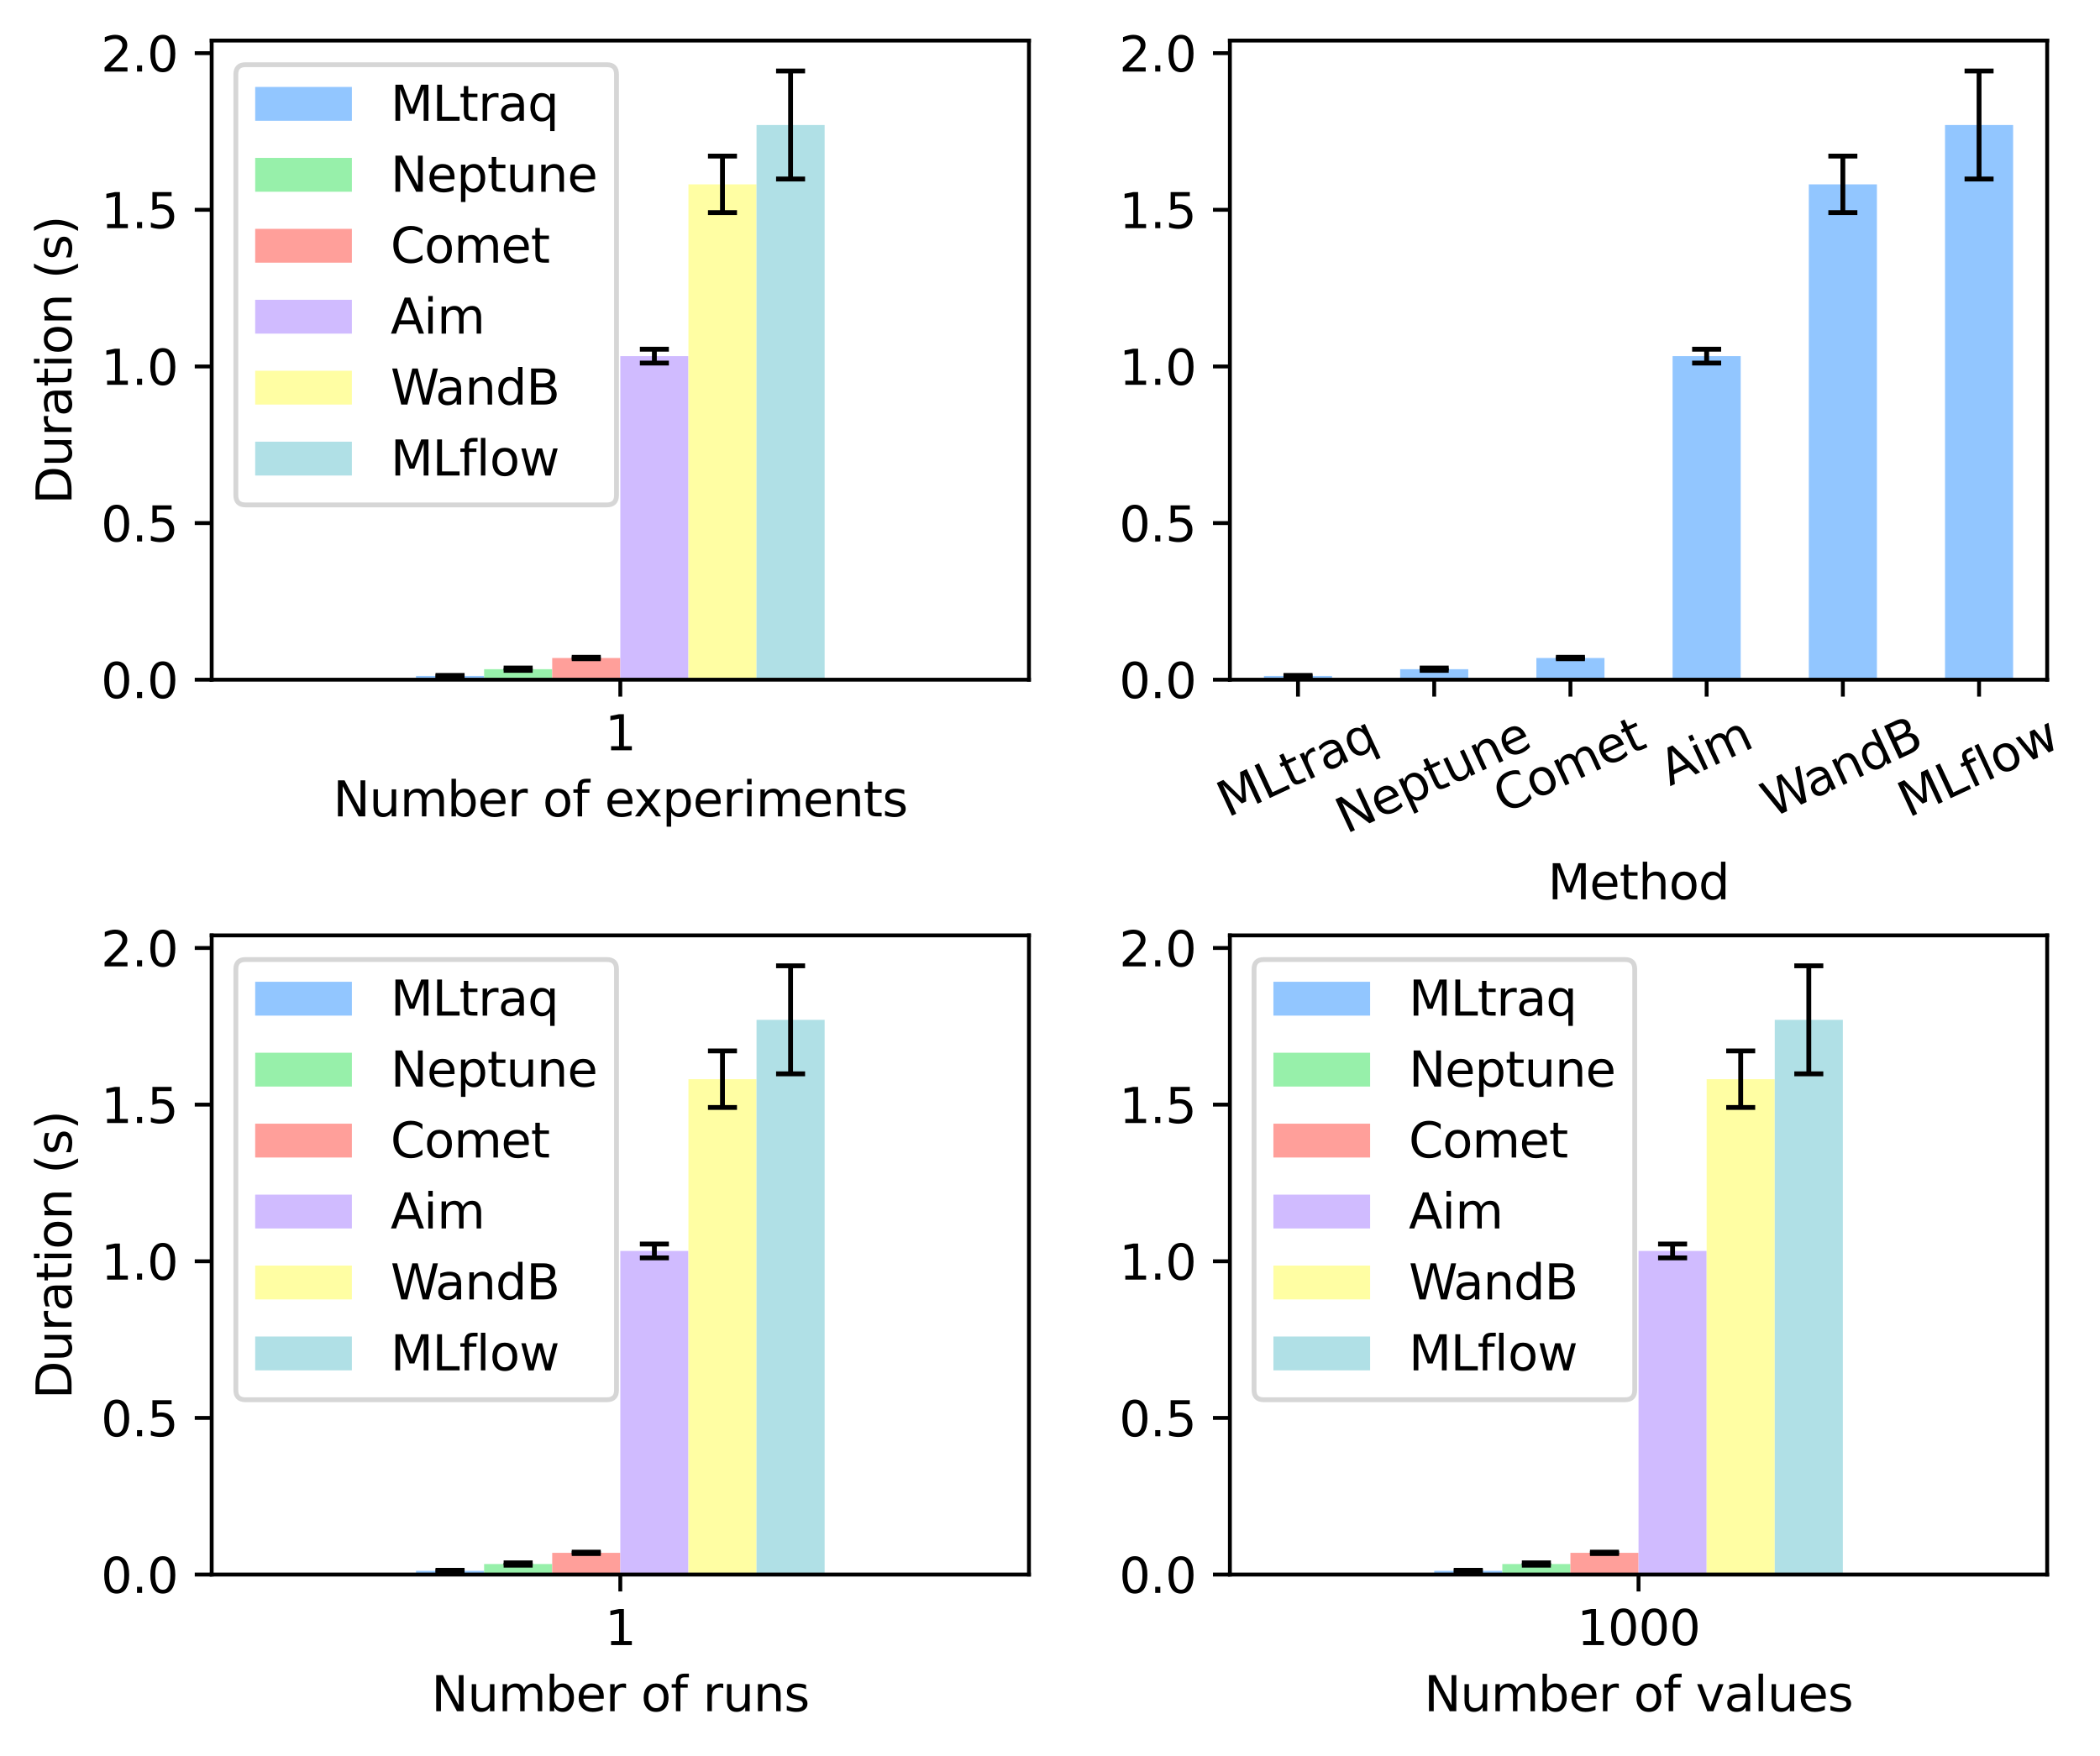 <?xml version="1.0" encoding="utf-8" standalone="no"?>
<!DOCTYPE svg PUBLIC "-//W3C//DTD SVG 1.1//EN"
  "http://www.w3.org/Graphics/SVG/1.1/DTD/svg11.dtd">
<svg xmlns:xlink="http://www.w3.org/1999/xlink" width="434.347pt" height="363.305pt" viewBox="0 0 434.347 363.305" xmlns="http://www.w3.org/2000/svg" version="1.1">
 <defs>
  <style type="text/css">*{stroke-linejoin: round; stroke-linecap: butt}</style>
 </defs>
 <g id="figure_1">
  <g id="patch_1">
   <path d="M 0 363.305 
L 434.347 363.305 
L 434.347 0 
L 0 0 
z
" style="fill: #ffffff"/>
  </g>
  <g id="axes_1">
   <g id="patch_2">
    <path d="M 43.781 140.622 
L 212.821 140.622 
L 212.821 8.389 
L 43.781 8.389 
z
" style="fill: #ffffff"/>
   </g>
   <g id="patch_3">
    <path d="M 86.041 140.622 
L 100.128 140.622 
L 100.128 139.852 
L 86.041 139.852 
z
" clip-path="url(#pf64fdd57d1)" style="fill: #92c6ff"/>
   </g>
   <g id="patch_4">
    <path d="M 100.128 140.622 
L 114.215 140.622 
L 114.215 138.448 
L 100.128 138.448 
z
" clip-path="url(#pf64fdd57d1)" style="fill: #97f0aa"/>
   </g>
   <g id="patch_5">
    <path d="M 114.215 140.622 
L 128.301 140.622 
L 128.301 136.134 
L 114.215 136.134 
z
" clip-path="url(#pf64fdd57d1)" style="fill: #ff9f9a"/>
   </g>
   <g id="patch_6">
    <path d="M 128.301 140.622 
L 142.388 140.622 
L 142.388 73.679 
L 128.301 73.679 
z
" clip-path="url(#pf64fdd57d1)" style="fill: #d0bbff"/>
   </g>
   <g id="patch_7">
    <path d="M 142.388 140.622 
L 156.475 140.622 
L 156.475 38.14 
L 142.388 38.14 
z
" clip-path="url(#pf64fdd57d1)" style="fill: #fffea3"/>
   </g>
   <g id="patch_8">
    <path d="M 156.475 140.622 
L 170.561 140.622 
L 170.561 25.86 
L 156.475 25.86 
z
" clip-path="url(#pf64fdd57d1)" style="fill: #b0e0e6"/>
   </g>
   <g id="matplotlib.axis_1">
    <g id="xtick_1">
     <g id="line2d_1">
      <defs>
       <path id="m089b76b439" d="M 0 0 
L 0 3.5 
" style="stroke: #000000; stroke-width: 0.8"/>
      </defs>
      <g>
       <use xlink:href="#m089b76b439" x="128.301" y="140.622" style="stroke: #000000; stroke-width: 0.8"/>
      </g>
     </g>
     <g id="text_1">
      <!-- 1 -->
      <g transform="translate(125.12 155.221) scale(0.1 -0.1)">
       <defs>
        <path id="DejaVuSans-31" d="M 794 531 
L 1825 531 
L 1825 4091 
L 703 3866 
L 703 4441 
L 1819 4666 
L 2450 4666 
L 2450 531 
L 3481 531 
L 3481 0 
L 794 0 
L 794 531 
z
" transform="scale(0.016)"/>
       </defs>
       <use xlink:href="#DejaVuSans-31"/>
      </g>
     </g>
    </g>
    <g id="text_2">
     <!-- Number of experiments -->
     <g transform="translate(68.893 168.899) scale(0.1 -0.1)">
      <defs>
       <path id="DejaVuSans-4e" d="M 628 4666 
L 1478 4666 
L 3547 763 
L 3547 4666 
L 4159 4666 
L 4159 0 
L 3309 0 
L 1241 3903 
L 1241 0 
L 628 0 
L 628 4666 
z
" transform="scale(0.016)"/>
       <path id="DejaVuSans-75" d="M 544 1381 
L 544 3500 
L 1119 3500 
L 1119 1403 
Q 1119 906 1312 657 
Q 1506 409 1894 409 
Q 2359 409 2629 706 
Q 2900 1003 2900 1516 
L 2900 3500 
L 3475 3500 
L 3475 0 
L 2900 0 
L 2900 538 
Q 2691 219 2414 64 
Q 2138 -91 1772 -91 
Q 1169 -91 856 284 
Q 544 659 544 1381 
z
M 1991 3584 
L 1991 3584 
z
" transform="scale(0.016)"/>
       <path id="DejaVuSans-6d" d="M 3328 2828 
Q 3544 3216 3844 3400 
Q 4144 3584 4550 3584 
Q 5097 3584 5394 3201 
Q 5691 2819 5691 2113 
L 5691 0 
L 5113 0 
L 5113 2094 
Q 5113 2597 4934 2840 
Q 4756 3084 4391 3084 
Q 3944 3084 3684 2787 
Q 3425 2491 3425 1978 
L 3425 0 
L 2847 0 
L 2847 2094 
Q 2847 2600 2669 2842 
Q 2491 3084 2119 3084 
Q 1678 3084 1418 2786 
Q 1159 2488 1159 1978 
L 1159 0 
L 581 0 
L 581 3500 
L 1159 3500 
L 1159 2956 
Q 1356 3278 1631 3431 
Q 1906 3584 2284 3584 
Q 2666 3584 2933 3390 
Q 3200 3197 3328 2828 
z
" transform="scale(0.016)"/>
       <path id="DejaVuSans-62" d="M 3116 1747 
Q 3116 2381 2855 2742 
Q 2594 3103 2138 3103 
Q 1681 3103 1420 2742 
Q 1159 2381 1159 1747 
Q 1159 1113 1420 752 
Q 1681 391 2138 391 
Q 2594 391 2855 752 
Q 3116 1113 3116 1747 
z
M 1159 2969 
Q 1341 3281 1617 3432 
Q 1894 3584 2278 3584 
Q 2916 3584 3314 3078 
Q 3713 2572 3713 1747 
Q 3713 922 3314 415 
Q 2916 -91 2278 -91 
Q 1894 -91 1617 61 
Q 1341 213 1159 525 
L 1159 0 
L 581 0 
L 581 4863 
L 1159 4863 
L 1159 2969 
z
" transform="scale(0.016)"/>
       <path id="DejaVuSans-65" d="M 3597 1894 
L 3597 1613 
L 953 1613 
Q 991 1019 1311 708 
Q 1631 397 2203 397 
Q 2534 397 2845 478 
Q 3156 559 3463 722 
L 3463 178 
Q 3153 47 2828 -22 
Q 2503 -91 2169 -91 
Q 1331 -91 842 396 
Q 353 884 353 1716 
Q 353 2575 817 3079 
Q 1281 3584 2069 3584 
Q 2775 3584 3186 3129 
Q 3597 2675 3597 1894 
z
M 3022 2063 
Q 3016 2534 2758 2815 
Q 2500 3097 2075 3097 
Q 1594 3097 1305 2825 
Q 1016 2553 972 2059 
L 3022 2063 
z
" transform="scale(0.016)"/>
       <path id="DejaVuSans-72" d="M 2631 2963 
Q 2534 3019 2420 3045 
Q 2306 3072 2169 3072 
Q 1681 3072 1420 2755 
Q 1159 2438 1159 1844 
L 1159 0 
L 581 0 
L 581 3500 
L 1159 3500 
L 1159 2956 
Q 1341 3275 1631 3429 
Q 1922 3584 2338 3584 
Q 2397 3584 2469 3576 
Q 2541 3569 2628 3553 
L 2631 2963 
z
" transform="scale(0.016)"/>
       <path id="DejaVuSans-20" transform="scale(0.016)"/>
       <path id="DejaVuSans-6f" d="M 1959 3097 
Q 1497 3097 1228 2736 
Q 959 2375 959 1747 
Q 959 1119 1226 758 
Q 1494 397 1959 397 
Q 2419 397 2687 759 
Q 2956 1122 2956 1747 
Q 2956 2369 2687 2733 
Q 2419 3097 1959 3097 
z
M 1959 3584 
Q 2709 3584 3137 3096 
Q 3566 2609 3566 1747 
Q 3566 888 3137 398 
Q 2709 -91 1959 -91 
Q 1206 -91 779 398 
Q 353 888 353 1747 
Q 353 2609 779 3096 
Q 1206 3584 1959 3584 
z
" transform="scale(0.016)"/>
       <path id="DejaVuSans-66" d="M 2375 4863 
L 2375 4384 
L 1825 4384 
Q 1516 4384 1395 4259 
Q 1275 4134 1275 3809 
L 1275 3500 
L 2222 3500 
L 2222 3053 
L 1275 3053 
L 1275 0 
L 697 0 
L 697 3053 
L 147 3053 
L 147 3500 
L 697 3500 
L 697 3744 
Q 697 4328 969 4595 
Q 1241 4863 1831 4863 
L 2375 4863 
z
" transform="scale(0.016)"/>
       <path id="DejaVuSans-78" d="M 3513 3500 
L 2247 1797 
L 3578 0 
L 2900 0 
L 1881 1375 
L 863 0 
L 184 0 
L 1544 1831 
L 300 3500 
L 978 3500 
L 1906 2253 
L 2834 3500 
L 3513 3500 
z
" transform="scale(0.016)"/>
       <path id="DejaVuSans-70" d="M 1159 525 
L 1159 -1331 
L 581 -1331 
L 581 3500 
L 1159 3500 
L 1159 2969 
Q 1341 3281 1617 3432 
Q 1894 3584 2278 3584 
Q 2916 3584 3314 3078 
Q 3713 2572 3713 1747 
Q 3713 922 3314 415 
Q 2916 -91 2278 -91 
Q 1894 -91 1617 61 
Q 1341 213 1159 525 
z
M 3116 1747 
Q 3116 2381 2855 2742 
Q 2594 3103 2138 3103 
Q 1681 3103 1420 2742 
Q 1159 2381 1159 1747 
Q 1159 1113 1420 752 
Q 1681 391 2138 391 
Q 2594 391 2855 752 
Q 3116 1113 3116 1747 
z
" transform="scale(0.016)"/>
       <path id="DejaVuSans-69" d="M 603 3500 
L 1178 3500 
L 1178 0 
L 603 0 
L 603 3500 
z
M 603 4863 
L 1178 4863 
L 1178 4134 
L 603 4134 
L 603 4863 
z
" transform="scale(0.016)"/>
       <path id="DejaVuSans-6e" d="M 3513 2113 
L 3513 0 
L 2938 0 
L 2938 2094 
Q 2938 2591 2744 2837 
Q 2550 3084 2163 3084 
Q 1697 3084 1428 2787 
Q 1159 2491 1159 1978 
L 1159 0 
L 581 0 
L 581 3500 
L 1159 3500 
L 1159 2956 
Q 1366 3272 1645 3428 
Q 1925 3584 2291 3584 
Q 2894 3584 3203 3211 
Q 3513 2838 3513 2113 
z
" transform="scale(0.016)"/>
       <path id="DejaVuSans-74" d="M 1172 4494 
L 1172 3500 
L 2356 3500 
L 2356 3053 
L 1172 3053 
L 1172 1153 
Q 1172 725 1289 603 
Q 1406 481 1766 481 
L 2356 481 
L 2356 0 
L 1766 0 
Q 1100 0 847 248 
Q 594 497 594 1153 
L 594 3053 
L 172 3053 
L 172 3500 
L 594 3500 
L 594 4494 
L 1172 4494 
z
" transform="scale(0.016)"/>
       <path id="DejaVuSans-73" d="M 2834 3397 
L 2834 2853 
Q 2591 2978 2328 3040 
Q 2066 3103 1784 3103 
Q 1356 3103 1142 2972 
Q 928 2841 928 2578 
Q 928 2378 1081 2264 
Q 1234 2150 1697 2047 
L 1894 2003 
Q 2506 1872 2764 1633 
Q 3022 1394 3022 966 
Q 3022 478 2636 193 
Q 2250 -91 1575 -91 
Q 1294 -91 989 -36 
Q 684 19 347 128 
L 347 722 
Q 666 556 975 473 
Q 1284 391 1588 391 
Q 1994 391 2212 530 
Q 2431 669 2431 922 
Q 2431 1156 2273 1281 
Q 2116 1406 1581 1522 
L 1381 1569 
Q 847 1681 609 1914 
Q 372 2147 372 2553 
Q 372 3047 722 3315 
Q 1072 3584 1716 3584 
Q 2034 3584 2315 3537 
Q 2597 3491 2834 3397 
z
" transform="scale(0.016)"/>
      </defs>
      <use xlink:href="#DejaVuSans-4e"/>
      <use xlink:href="#DejaVuSans-75" x="74.805"/>
      <use xlink:href="#DejaVuSans-6d" x="138.184"/>
      <use xlink:href="#DejaVuSans-62" x="235.596"/>
      <use xlink:href="#DejaVuSans-65" x="299.072"/>
      <use xlink:href="#DejaVuSans-72" x="360.596"/>
      <use xlink:href="#DejaVuSans-20" x="401.709"/>
      <use xlink:href="#DejaVuSans-6f" x="433.496"/>
      <use xlink:href="#DejaVuSans-66" x="494.678"/>
      <use xlink:href="#DejaVuSans-20" x="529.883"/>
      <use xlink:href="#DejaVuSans-65" x="561.67"/>
      <use xlink:href="#DejaVuSans-78" x="621.443"/>
      <use xlink:href="#DejaVuSans-70" x="680.623"/>
      <use xlink:href="#DejaVuSans-65" x="744.1"/>
      <use xlink:href="#DejaVuSans-72" x="805.623"/>
      <use xlink:href="#DejaVuSans-69" x="846.736"/>
      <use xlink:href="#DejaVuSans-6d" x="874.52"/>
      <use xlink:href="#DejaVuSans-65" x="971.932"/>
      <use xlink:href="#DejaVuSans-6e" x="1033.455"/>
      <use xlink:href="#DejaVuSans-74" x="1096.834"/>
      <use xlink:href="#DejaVuSans-73" x="1136.043"/>
     </g>
    </g>
   </g>
   <g id="matplotlib.axis_2">
    <g id="ytick_1">
     <g id="line2d_2">
      <defs>
       <path id="m7f4e1c1902" d="M 0 0 
L -3.5 0 
" style="stroke: #000000; stroke-width: 0.8"/>
      </defs>
      <g>
       <use xlink:href="#m7f4e1c1902" x="43.781" y="140.622" style="stroke: #000000; stroke-width: 0.8"/>
      </g>
     </g>
     <g id="text_3">
      <!-- 0.0 -->
      <g transform="translate(20.878 144.421) scale(0.1 -0.1)">
       <defs>
        <path id="DejaVuSans-30" d="M 2034 4250 
Q 1547 4250 1301 3770 
Q 1056 3291 1056 2328 
Q 1056 1369 1301 889 
Q 1547 409 2034 409 
Q 2525 409 2770 889 
Q 3016 1369 3016 2328 
Q 3016 3291 2770 3770 
Q 2525 4250 2034 4250 
z
M 2034 4750 
Q 2819 4750 3233 4129 
Q 3647 3509 3647 2328 
Q 3647 1150 3233 529 
Q 2819 -91 2034 -91 
Q 1250 -91 836 529 
Q 422 1150 422 2328 
Q 422 3509 836 4129 
Q 1250 4750 2034 4750 
z
" transform="scale(0.016)"/>
        <path id="DejaVuSans-2e" d="M 684 794 
L 1344 794 
L 1344 0 
L 684 0 
L 684 794 
z
" transform="scale(0.016)"/>
       </defs>
       <use xlink:href="#DejaVuSans-30"/>
       <use xlink:href="#DejaVuSans-2e" x="63.623"/>
       <use xlink:href="#DejaVuSans-30" x="95.41"/>
      </g>
     </g>
    </g>
    <g id="ytick_2">
     <g id="line2d_3">
      <g>
       <use xlink:href="#m7f4e1c1902" x="43.781" y="108.216" style="stroke: #000000; stroke-width: 0.8"/>
      </g>
     </g>
     <g id="text_4">
      <!-- 0.5 -->
      <g transform="translate(20.878 112.016) scale(0.1 -0.1)">
       <defs>
        <path id="DejaVuSans-35" d="M 691 4666 
L 3169 4666 
L 3169 4134 
L 1269 4134 
L 1269 2991 
Q 1406 3038 1543 3061 
Q 1681 3084 1819 3084 
Q 2600 3084 3056 2656 
Q 3513 2228 3513 1497 
Q 3513 744 3044 326 
Q 2575 -91 1722 -91 
Q 1428 -91 1123 -41 
Q 819 9 494 109 
L 494 744 
Q 775 591 1075 516 
Q 1375 441 1709 441 
Q 2250 441 2565 725 
Q 2881 1009 2881 1497 
Q 2881 1984 2565 2268 
Q 2250 2553 1709 2553 
Q 1456 2553 1204 2497 
Q 953 2441 691 2322 
L 691 4666 
z
" transform="scale(0.016)"/>
       </defs>
       <use xlink:href="#DejaVuSans-30"/>
       <use xlink:href="#DejaVuSans-2e" x="63.623"/>
       <use xlink:href="#DejaVuSans-35" x="95.41"/>
      </g>
     </g>
    </g>
    <g id="ytick_3">
     <g id="line2d_4">
      <g>
       <use xlink:href="#m7f4e1c1902" x="43.781" y="75.811" style="stroke: #000000; stroke-width: 0.8"/>
      </g>
     </g>
     <g id="text_5">
      <!-- 1.0 -->
      <g transform="translate(20.878 79.61) scale(0.1 -0.1)">
       <use xlink:href="#DejaVuSans-31"/>
       <use xlink:href="#DejaVuSans-2e" x="63.623"/>
       <use xlink:href="#DejaVuSans-30" x="95.41"/>
      </g>
     </g>
    </g>
    <g id="ytick_4">
     <g id="line2d_5">
      <g>
       <use xlink:href="#m7f4e1c1902" x="43.781" y="43.405" style="stroke: #000000; stroke-width: 0.8"/>
      </g>
     </g>
     <g id="text_6">
      <!-- 1.5 -->
      <g transform="translate(20.878 47.204) scale(0.1 -0.1)">
       <use xlink:href="#DejaVuSans-31"/>
       <use xlink:href="#DejaVuSans-2e" x="63.623"/>
       <use xlink:href="#DejaVuSans-35" x="95.41"/>
      </g>
     </g>
    </g>
    <g id="ytick_5">
     <g id="line2d_6">
      <g>
       <use xlink:href="#m7f4e1c1902" x="43.781" y="10.999" style="stroke: #000000; stroke-width: 0.8"/>
      </g>
     </g>
     <g id="text_7">
      <!-- 2.0 -->
      <g transform="translate(20.878 14.798) scale(0.1 -0.1)">
       <defs>
        <path id="DejaVuSans-32" d="M 1228 531 
L 3431 531 
L 3431 0 
L 469 0 
L 469 531 
Q 828 903 1448 1529 
Q 2069 2156 2228 2338 
Q 2531 2678 2651 2914 
Q 2772 3150 2772 3378 
Q 2772 3750 2511 3984 
Q 2250 4219 1831 4219 
Q 1534 4219 1204 4116 
Q 875 4013 500 3803 
L 500 4441 
Q 881 4594 1212 4672 
Q 1544 4750 1819 4750 
Q 2544 4750 2975 4387 
Q 3406 4025 3406 3419 
Q 3406 3131 3298 2873 
Q 3191 2616 2906 2266 
Q 2828 2175 2409 1742 
Q 1991 1309 1228 531 
z
" transform="scale(0.016)"/>
       </defs>
       <use xlink:href="#DejaVuSans-32"/>
       <use xlink:href="#DejaVuSans-2e" x="63.623"/>
       <use xlink:href="#DejaVuSans-30" x="95.41"/>
      </g>
     </g>
    </g>
    <g id="text_8">
     <!-- Duration (s) -->
     <g transform="translate(14.798 104.316) rotate(-90) scale(0.1 -0.1)">
      <defs>
       <path id="DejaVuSans-44" d="M 1259 4147 
L 1259 519 
L 2022 519 
Q 2988 519 3436 956 
Q 3884 1394 3884 2338 
Q 3884 3275 3436 3711 
Q 2988 4147 2022 4147 
L 1259 4147 
z
M 628 4666 
L 1925 4666 
Q 3281 4666 3915 4102 
Q 4550 3538 4550 2338 
Q 4550 1131 3912 565 
Q 3275 0 1925 0 
L 628 0 
L 628 4666 
z
" transform="scale(0.016)"/>
       <path id="DejaVuSans-61" d="M 2194 1759 
Q 1497 1759 1228 1600 
Q 959 1441 959 1056 
Q 959 750 1161 570 
Q 1363 391 1709 391 
Q 2188 391 2477 730 
Q 2766 1069 2766 1631 
L 2766 1759 
L 2194 1759 
z
M 3341 1997 
L 3341 0 
L 2766 0 
L 2766 531 
Q 2569 213 2275 61 
Q 1981 -91 1556 -91 
Q 1019 -91 701 211 
Q 384 513 384 1019 
Q 384 1609 779 1909 
Q 1175 2209 1959 2209 
L 2766 2209 
L 2766 2266 
Q 2766 2663 2505 2880 
Q 2244 3097 1772 3097 
Q 1472 3097 1187 3025 
Q 903 2953 641 2809 
L 641 3341 
Q 956 3463 1253 3523 
Q 1550 3584 1831 3584 
Q 2591 3584 2966 3190 
Q 3341 2797 3341 1997 
z
" transform="scale(0.016)"/>
       <path id="DejaVuSans-28" d="M 1984 4856 
Q 1566 4138 1362 3434 
Q 1159 2731 1159 2009 
Q 1159 1288 1364 580 
Q 1569 -128 1984 -844 
L 1484 -844 
Q 1016 -109 783 600 
Q 550 1309 550 2009 
Q 550 2706 781 3412 
Q 1013 4119 1484 4856 
L 1984 4856 
z
" transform="scale(0.016)"/>
       <path id="DejaVuSans-29" d="M 513 4856 
L 1013 4856 
Q 1481 4119 1714 3412 
Q 1947 2706 1947 2009 
Q 1947 1309 1714 600 
Q 1481 -109 1013 -844 
L 513 -844 
Q 928 -128 1133 580 
Q 1338 1288 1338 2009 
Q 1338 2731 1133 3434 
Q 928 4138 513 4856 
z
" transform="scale(0.016)"/>
      </defs>
      <use xlink:href="#DejaVuSans-44"/>
      <use xlink:href="#DejaVuSans-75" x="77.002"/>
      <use xlink:href="#DejaVuSans-72" x="140.381"/>
      <use xlink:href="#DejaVuSans-61" x="181.494"/>
      <use xlink:href="#DejaVuSans-74" x="242.773"/>
      <use xlink:href="#DejaVuSans-69" x="281.982"/>
      <use xlink:href="#DejaVuSans-6f" x="309.766"/>
      <use xlink:href="#DejaVuSans-6e" x="370.947"/>
      <use xlink:href="#DejaVuSans-20" x="434.326"/>
      <use xlink:href="#DejaVuSans-28" x="466.113"/>
      <use xlink:href="#DejaVuSans-73" x="505.127"/>
      <use xlink:href="#DejaVuSans-29" x="557.227"/>
     </g>
    </g>
   </g>
   <g id="LineCollection_1">
    <path d="M 93.085 139.965 
L 93.085 139.739 
" clip-path="url(#pf64fdd57d1)" style="fill: none; stroke: #000000"/>
   </g>
   <g id="line2d_7">
    <defs>
     <path id="mf4505b5676" d="M 3 0 
L -3 -0 
" style="stroke: #000000"/>
    </defs>
    <g clip-path="url(#pf64fdd57d1)">
     <use xlink:href="#mf4505b5676" x="93.085" y="139.965" style="stroke: #000000"/>
    </g>
   </g>
   <g id="line2d_8">
    <g clip-path="url(#pf64fdd57d1)">
     <use xlink:href="#mf4505b5676" x="93.085" y="139.739" style="stroke: #000000"/>
    </g>
   </g>
   <g id="LineCollection_2">
    <path d="M 107.171 138.688 
L 107.171 138.208 
" clip-path="url(#pf64fdd57d1)" style="fill: none; stroke: #000000"/>
   </g>
   <g id="line2d_9">
    <g clip-path="url(#pf64fdd57d1)">
     <use xlink:href="#mf4505b5676" x="107.171" y="138.688" style="stroke: #000000"/>
    </g>
   </g>
   <g id="line2d_10">
    <g clip-path="url(#pf64fdd57d1)">
     <use xlink:href="#mf4505b5676" x="107.171" y="138.208" style="stroke: #000000"/>
    </g>
   </g>
   <g id="LineCollection_3">
    <path d="M 121.258 136.28 
L 121.258 135.987 
" clip-path="url(#pf64fdd57d1)" style="fill: none; stroke: #000000"/>
   </g>
   <g id="line2d_11">
    <g clip-path="url(#pf64fdd57d1)">
     <use xlink:href="#mf4505b5676" x="121.258" y="136.28" style="stroke: #000000"/>
    </g>
   </g>
   <g id="line2d_12">
    <g clip-path="url(#pf64fdd57d1)">
     <use xlink:href="#mf4505b5676" x="121.258" y="135.987" style="stroke: #000000"/>
    </g>
   </g>
   <g id="LineCollection_4">
    <path d="M 135.345 75.114 
L 135.345 72.245 
" clip-path="url(#pf64fdd57d1)" style="fill: none; stroke: #000000"/>
   </g>
   <g id="line2d_13">
    <g clip-path="url(#pf64fdd57d1)">
     <use xlink:href="#mf4505b5676" x="135.345" y="75.114" style="stroke: #000000"/>
    </g>
   </g>
   <g id="line2d_14">
    <g clip-path="url(#pf64fdd57d1)">
     <use xlink:href="#mf4505b5676" x="135.345" y="72.245" style="stroke: #000000"/>
    </g>
   </g>
   <g id="LineCollection_5">
    <path d="M 149.431 43.986 
L 149.431 32.293 
" clip-path="url(#pf64fdd57d1)" style="fill: none; stroke: #000000"/>
   </g>
   <g id="line2d_15">
    <g clip-path="url(#pf64fdd57d1)">
     <use xlink:href="#mf4505b5676" x="149.431" y="43.986" style="stroke: #000000"/>
    </g>
   </g>
   <g id="line2d_16">
    <g clip-path="url(#pf64fdd57d1)">
     <use xlink:href="#mf4505b5676" x="149.431" y="32.293" style="stroke: #000000"/>
    </g>
   </g>
   <g id="LineCollection_6">
    <path d="M 163.518 37.035 
L 163.518 14.686 
" clip-path="url(#pf64fdd57d1)" style="fill: none; stroke: #000000"/>
   </g>
   <g id="line2d_17">
    <g clip-path="url(#pf64fdd57d1)">
     <use xlink:href="#mf4505b5676" x="163.518" y="37.035" style="stroke: #000000"/>
    </g>
   </g>
   <g id="line2d_18">
    <g clip-path="url(#pf64fdd57d1)">
     <use xlink:href="#mf4505b5676" x="163.518" y="14.686" style="stroke: #000000"/>
    </g>
   </g>
   <g id="patch_9">
    <path d="M 43.781 140.622 
L 43.781 8.389 
" style="fill: none; stroke: #000000; stroke-width: 0.8; stroke-linejoin: miter; stroke-linecap: square"/>
   </g>
   <g id="patch_10">
    <path d="M 212.821 140.622 
L 212.821 8.389 
" style="fill: none; stroke: #000000; stroke-width: 0.8; stroke-linejoin: miter; stroke-linecap: square"/>
   </g>
   <g id="patch_11">
    <path d="M 43.781 140.622 
L 212.821 140.622 
" style="fill: none; stroke: #000000; stroke-width: 0.8; stroke-linejoin: miter; stroke-linecap: square"/>
   </g>
   <g id="patch_12">
    <path d="M 43.781 8.389 
L 212.821 8.389 
" style="fill: none; stroke: #000000; stroke-width: 0.8; stroke-linejoin: miter; stroke-linecap: square"/>
   </g>
   <g id="legend_1">
    <g id="patch_13">
     <path d="M 50.781 104.457 
L 125.513 104.457 
Q 127.513 104.457 127.513 102.457 
L 127.513 15.389 
Q 127.513 13.389 125.513 13.389 
L 50.781 13.389 
Q 48.781 13.389 48.781 15.389 
L 48.781 102.457 
Q 48.781 104.457 50.781 104.457 
z
" style="fill: #ffffff; opacity: 0.8; stroke: #cccccc; stroke-linejoin: miter"/>
    </g>
    <g id="patch_14">
     <path d="M 52.781 24.987 
L 72.781 24.987 
L 72.781 17.987 
L 52.781 17.987 
z
" style="fill: #92c6ff"/>
    </g>
    <g id="text_9">
     <!-- MLtraq -->
     <g transform="translate(80.781 24.987) scale(0.1 -0.1)">
      <defs>
       <path id="DejaVuSans-4d" d="M 628 4666 
L 1569 4666 
L 2759 1491 
L 3956 4666 
L 4897 4666 
L 4897 0 
L 4281 0 
L 4281 4097 
L 3078 897 
L 2444 897 
L 1241 4097 
L 1241 0 
L 628 0 
L 628 4666 
z
" transform="scale(0.016)"/>
       <path id="DejaVuSans-4c" d="M 628 4666 
L 1259 4666 
L 1259 531 
L 3531 531 
L 3531 0 
L 628 0 
L 628 4666 
z
" transform="scale(0.016)"/>
       <path id="DejaVuSans-71" d="M 947 1747 
Q 947 1113 1208 752 
Q 1469 391 1925 391 
Q 2381 391 2643 752 
Q 2906 1113 2906 1747 
Q 2906 2381 2643 2742 
Q 2381 3103 1925 3103 
Q 1469 3103 1208 2742 
Q 947 2381 947 1747 
z
M 2906 525 
Q 2725 213 2448 61 
Q 2172 -91 1784 -91 
Q 1150 -91 751 415 
Q 353 922 353 1747 
Q 353 2572 751 3078 
Q 1150 3584 1784 3584 
Q 2172 3584 2448 3432 
Q 2725 3281 2906 2969 
L 2906 3500 
L 3481 3500 
L 3481 -1331 
L 2906 -1331 
L 2906 525 
z
" transform="scale(0.016)"/>
      </defs>
      <use xlink:href="#DejaVuSans-4d"/>
      <use xlink:href="#DejaVuSans-4c" x="86.279"/>
      <use xlink:href="#DejaVuSans-74" x="141.992"/>
      <use xlink:href="#DejaVuSans-72" x="181.201"/>
      <use xlink:href="#DejaVuSans-61" x="222.314"/>
      <use xlink:href="#DejaVuSans-71" x="283.594"/>
     </g>
    </g>
    <g id="patch_15">
     <path d="M 52.781 39.665 
L 72.781 39.665 
L 72.781 32.665 
L 52.781 32.665 
z
" style="fill: #97f0aa"/>
    </g>
    <g id="text_10">
     <!-- Neptune -->
     <g transform="translate(80.781 39.665) scale(0.1 -0.1)">
      <use xlink:href="#DejaVuSans-4e"/>
      <use xlink:href="#DejaVuSans-65" x="74.805"/>
      <use xlink:href="#DejaVuSans-70" x="136.328"/>
      <use xlink:href="#DejaVuSans-74" x="199.805"/>
      <use xlink:href="#DejaVuSans-75" x="239.014"/>
      <use xlink:href="#DejaVuSans-6e" x="302.393"/>
      <use xlink:href="#DejaVuSans-65" x="365.771"/>
     </g>
    </g>
    <g id="patch_16">
     <path d="M 52.781 54.343 
L 72.781 54.343 
L 72.781 47.343 
L 52.781 47.343 
z
" style="fill: #ff9f9a"/>
    </g>
    <g id="text_11">
     <!-- Comet -->
     <g transform="translate(80.781 54.343) scale(0.1 -0.1)">
      <defs>
       <path id="DejaVuSans-43" d="M 4122 4306 
L 4122 3641 
Q 3803 3938 3442 4084 
Q 3081 4231 2675 4231 
Q 1875 4231 1450 3742 
Q 1025 3253 1025 2328 
Q 1025 1406 1450 917 
Q 1875 428 2675 428 
Q 3081 428 3442 575 
Q 3803 722 4122 1019 
L 4122 359 
Q 3791 134 3420 21 
Q 3050 -91 2638 -91 
Q 1578 -91 968 557 
Q 359 1206 359 2328 
Q 359 3453 968 4101 
Q 1578 4750 2638 4750 
Q 3056 4750 3426 4639 
Q 3797 4528 4122 4306 
z
" transform="scale(0.016)"/>
      </defs>
      <use xlink:href="#DejaVuSans-43"/>
      <use xlink:href="#DejaVuSans-6f" x="69.824"/>
      <use xlink:href="#DejaVuSans-6d" x="131.006"/>
      <use xlink:href="#DejaVuSans-65" x="228.418"/>
      <use xlink:href="#DejaVuSans-74" x="289.941"/>
     </g>
    </g>
    <g id="patch_17">
     <path d="M 52.781 69.022 
L 72.781 69.022 
L 72.781 62.022 
L 52.781 62.022 
z
" style="fill: #d0bbff"/>
    </g>
    <g id="text_12">
     <!-- Aim -->
     <g transform="translate(80.781 69.022) scale(0.1 -0.1)">
      <defs>
       <path id="DejaVuSans-41" d="M 2188 4044 
L 1331 1722 
L 3047 1722 
L 2188 4044 
z
M 1831 4666 
L 2547 4666 
L 4325 0 
L 3669 0 
L 3244 1197 
L 1141 1197 
L 716 0 
L 50 0 
L 1831 4666 
z
" transform="scale(0.016)"/>
      </defs>
      <use xlink:href="#DejaVuSans-41"/>
      <use xlink:href="#DejaVuSans-69" x="68.408"/>
      <use xlink:href="#DejaVuSans-6d" x="96.191"/>
     </g>
    </g>
    <g id="patch_18">
     <path d="M 52.781 83.7 
L 72.781 83.7 
L 72.781 76.7 
L 52.781 76.7 
z
" style="fill: #fffea3"/>
    </g>
    <g id="text_13">
     <!-- WandB -->
     <g transform="translate(80.781 83.7) scale(0.1 -0.1)">
      <defs>
       <path id="DejaVuSans-57" d="M 213 4666 
L 850 4666 
L 1831 722 
L 2809 4666 
L 3519 4666 
L 4500 722 
L 5478 4666 
L 6119 4666 
L 4947 0 
L 4153 0 
L 3169 4050 
L 2175 0 
L 1381 0 
L 213 4666 
z
" transform="scale(0.016)"/>
       <path id="DejaVuSans-64" d="M 2906 2969 
L 2906 4863 
L 3481 4863 
L 3481 0 
L 2906 0 
L 2906 525 
Q 2725 213 2448 61 
Q 2172 -91 1784 -91 
Q 1150 -91 751 415 
Q 353 922 353 1747 
Q 353 2572 751 3078 
Q 1150 3584 1784 3584 
Q 2172 3584 2448 3432 
Q 2725 3281 2906 2969 
z
M 947 1747 
Q 947 1113 1208 752 
Q 1469 391 1925 391 
Q 2381 391 2643 752 
Q 2906 1113 2906 1747 
Q 2906 2381 2643 2742 
Q 2381 3103 1925 3103 
Q 1469 3103 1208 2742 
Q 947 2381 947 1747 
z
" transform="scale(0.016)"/>
       <path id="DejaVuSans-42" d="M 1259 2228 
L 1259 519 
L 2272 519 
Q 2781 519 3026 730 
Q 3272 941 3272 1375 
Q 3272 1813 3026 2020 
Q 2781 2228 2272 2228 
L 1259 2228 
z
M 1259 4147 
L 1259 2741 
L 2194 2741 
Q 2656 2741 2882 2914 
Q 3109 3088 3109 3444 
Q 3109 3797 2882 3972 
Q 2656 4147 2194 4147 
L 1259 4147 
z
M 628 4666 
L 2241 4666 
Q 2963 4666 3353 4366 
Q 3744 4066 3744 3513 
Q 3744 3084 3544 2831 
Q 3344 2578 2956 2516 
Q 3422 2416 3680 2098 
Q 3938 1781 3938 1306 
Q 3938 681 3513 340 
Q 3088 0 2303 0 
L 628 0 
L 628 4666 
z
" transform="scale(0.016)"/>
      </defs>
      <use xlink:href="#DejaVuSans-57"/>
      <use xlink:href="#DejaVuSans-61" x="92.502"/>
      <use xlink:href="#DejaVuSans-6e" x="153.781"/>
      <use xlink:href="#DejaVuSans-64" x="217.16"/>
      <use xlink:href="#DejaVuSans-42" x="280.637"/>
     </g>
    </g>
    <g id="patch_19">
     <path d="M 52.781 98.378 
L 72.781 98.378 
L 72.781 91.378 
L 52.781 91.378 
z
" style="fill: #b0e0e6"/>
    </g>
    <g id="text_14">
     <!-- MLflow -->
     <g transform="translate(80.781 98.378) scale(0.1 -0.1)">
      <defs>
       <path id="DejaVuSans-6c" d="M 603 4863 
L 1178 4863 
L 1178 0 
L 603 0 
L 603 4863 
z
" transform="scale(0.016)"/>
       <path id="DejaVuSans-77" d="M 269 3500 
L 844 3500 
L 1563 769 
L 2278 3500 
L 2956 3500 
L 3675 769 
L 4391 3500 
L 4966 3500 
L 4050 0 
L 3372 0 
L 2619 2869 
L 1863 0 
L 1184 0 
L 269 3500 
z
" transform="scale(0.016)"/>
      </defs>
      <use xlink:href="#DejaVuSans-4d"/>
      <use xlink:href="#DejaVuSans-4c" x="86.279"/>
      <use xlink:href="#DejaVuSans-66" x="141.992"/>
      <use xlink:href="#DejaVuSans-6c" x="177.197"/>
      <use xlink:href="#DejaVuSans-6f" x="204.98"/>
      <use xlink:href="#DejaVuSans-77" x="266.162"/>
     </g>
    </g>
   </g>
  </g>
  <g id="axes_2">
   <g id="patch_20">
    <path d="M 254.381 140.622 
L 423.421 140.622 
L 423.421 8.389 
L 254.381 8.389 
z
" style="fill: #ffffff"/>
   </g>
   <g id="patch_21">
    <path d="M 261.425 140.622 
L 275.511 140.622 
L 275.511 139.852 
L 261.425 139.852 
z
" clip-path="url(#p065fbaf27a)" style="fill: #92c6ff"/>
   </g>
   <g id="patch_22">
    <path d="M 289.598 140.622 
L 303.685 140.622 
L 303.685 138.448 
L 289.598 138.448 
z
" clip-path="url(#p065fbaf27a)" style="fill: #92c6ff"/>
   </g>
   <g id="patch_23">
    <path d="M 317.771 140.622 
L 331.858 140.622 
L 331.858 136.134 
L 317.771 136.134 
z
" clip-path="url(#p065fbaf27a)" style="fill: #92c6ff"/>
   </g>
   <g id="patch_24">
    <path d="M 345.945 140.622 
L 360.031 140.622 
L 360.031 73.679 
L 345.945 73.679 
z
" clip-path="url(#p065fbaf27a)" style="fill: #92c6ff"/>
   </g>
   <g id="patch_25">
    <path d="M 374.118 140.622 
L 388.205 140.622 
L 388.205 38.14 
L 374.118 38.14 
z
" clip-path="url(#p065fbaf27a)" style="fill: #92c6ff"/>
   </g>
   <g id="patch_26">
    <path d="M 402.291 140.622 
L 416.378 140.622 
L 416.378 25.86 
L 402.291 25.86 
z
" clip-path="url(#p065fbaf27a)" style="fill: #92c6ff"/>
   </g>
   <g id="matplotlib.axis_3">
    <g id="xtick_2">
     <g id="line2d_19">
      <g>
       <use xlink:href="#m089b76b439" x="268.468" y="140.622" style="stroke: #000000; stroke-width: 0.8"/>
      </g>
     </g>
     <g id="text_15">
      <!-- MLtraq -->
      <g transform="translate(253.906 169.177) rotate(-25) scale(0.1 -0.1)">
       <use xlink:href="#DejaVuSans-4d"/>
       <use xlink:href="#DejaVuSans-4c" x="86.279"/>
       <use xlink:href="#DejaVuSans-74" x="141.992"/>
       <use xlink:href="#DejaVuSans-72" x="181.201"/>
       <use xlink:href="#DejaVuSans-61" x="222.314"/>
       <use xlink:href="#DejaVuSans-71" x="283.594"/>
      </g>
     </g>
    </g>
    <g id="xtick_3">
     <g id="line2d_20">
      <g>
       <use xlink:href="#m089b76b439" x="296.641" y="140.622" style="stroke: #000000; stroke-width: 0.8"/>
      </g>
     </g>
     <g id="text_16">
      <!-- Neptune -->
      <g transform="translate(278.444 172.568) rotate(-25) scale(0.1 -0.1)">
       <use xlink:href="#DejaVuSans-4e"/>
       <use xlink:href="#DejaVuSans-65" x="74.805"/>
       <use xlink:href="#DejaVuSans-70" x="136.328"/>
       <use xlink:href="#DejaVuSans-74" x="199.805"/>
       <use xlink:href="#DejaVuSans-75" x="239.014"/>
       <use xlink:href="#DejaVuSans-6e" x="302.393"/>
       <use xlink:href="#DejaVuSans-65" x="365.771"/>
      </g>
     </g>
    </g>
    <g id="xtick_4">
     <g id="line2d_21">
      <g>
       <use xlink:href="#m089b76b439" x="324.815" y="140.622" style="stroke: #000000; stroke-width: 0.8"/>
      </g>
     </g>
     <g id="text_17">
      <!-- Comet -->
      <g transform="translate(311.065 168.419) rotate(-25) scale(0.1 -0.1)">
       <use xlink:href="#DejaVuSans-43"/>
       <use xlink:href="#DejaVuSans-6f" x="69.824"/>
       <use xlink:href="#DejaVuSans-6d" x="131.006"/>
       <use xlink:href="#DejaVuSans-65" x="228.418"/>
       <use xlink:href="#DejaVuSans-74" x="289.941"/>
      </g>
     </g>
    </g>
    <g id="xtick_5">
     <g id="line2d_22">
      <g>
       <use xlink:href="#m089b76b439" x="352.988" y="140.622" style="stroke: #000000; stroke-width: 0.8"/>
      </g>
     </g>
     <g id="text_18">
      <!-- Aim -->
      <g transform="translate(345.381 162.69) rotate(-25) scale(0.1 -0.1)">
       <use xlink:href="#DejaVuSans-41"/>
       <use xlink:href="#DejaVuSans-69" x="68.408"/>
       <use xlink:href="#DejaVuSans-6d" x="96.191"/>
      </g>
     </g>
    </g>
    <g id="xtick_6">
     <g id="line2d_23">
      <g>
       <use xlink:href="#m089b76b439" x="381.161" y="140.622" style="stroke: #000000; stroke-width: 0.8"/>
      </g>
     </g>
     <g id="text_19">
      <!-- WandB -->
      <g transform="translate(366.501 169.269) rotate(-25) scale(0.1 -0.1)">
       <use xlink:href="#DejaVuSans-57"/>
       <use xlink:href="#DejaVuSans-61" x="92.502"/>
       <use xlink:href="#DejaVuSans-6e" x="153.781"/>
       <use xlink:href="#DejaVuSans-64" x="217.16"/>
       <use xlink:href="#DejaVuSans-42" x="280.637"/>
      </g>
     </g>
    </g>
    <g id="xtick_7">
     <g id="line2d_24">
      <g>
       <use xlink:href="#m089b76b439" x="409.335" y="140.622" style="stroke: #000000; stroke-width: 0.8"/>
      </g>
     </g>
     <g id="text_20">
      <!-- MLflow -->
      <g transform="translate(394.733 169.214) rotate(-25) scale(0.1 -0.1)">
       <use xlink:href="#DejaVuSans-4d"/>
       <use xlink:href="#DejaVuSans-4c" x="86.279"/>
       <use xlink:href="#DejaVuSans-66" x="141.992"/>
       <use xlink:href="#DejaVuSans-6c" x="177.197"/>
       <use xlink:href="#DejaVuSans-6f" x="204.98"/>
       <use xlink:href="#DejaVuSans-77" x="266.162"/>
      </g>
     </g>
    </g>
    <g id="text_21">
     <!-- Method -->
     <g transform="translate(320.148 186.051) scale(0.1 -0.1)">
      <defs>
       <path id="DejaVuSans-68" d="M 3513 2113 
L 3513 0 
L 2938 0 
L 2938 2094 
Q 2938 2591 2744 2837 
Q 2550 3084 2163 3084 
Q 1697 3084 1428 2787 
Q 1159 2491 1159 1978 
L 1159 0 
L 581 0 
L 581 4863 
L 1159 4863 
L 1159 2956 
Q 1366 3272 1645 3428 
Q 1925 3584 2291 3584 
Q 2894 3584 3203 3211 
Q 3513 2838 3513 2113 
z
" transform="scale(0.016)"/>
      </defs>
      <use xlink:href="#DejaVuSans-4d"/>
      <use xlink:href="#DejaVuSans-65" x="86.279"/>
      <use xlink:href="#DejaVuSans-74" x="147.803"/>
      <use xlink:href="#DejaVuSans-68" x="187.012"/>
      <use xlink:href="#DejaVuSans-6f" x="250.391"/>
      <use xlink:href="#DejaVuSans-64" x="311.572"/>
     </g>
    </g>
   </g>
   <g id="matplotlib.axis_4">
    <g id="ytick_6">
     <g id="line2d_25">
      <g>
       <use xlink:href="#m7f4e1c1902" x="254.381" y="140.622" style="stroke: #000000; stroke-width: 0.8"/>
      </g>
     </g>
     <g id="text_22">
      <!-- 0.0 -->
      <g transform="translate(231.478 144.421) scale(0.1 -0.1)">
       <use xlink:href="#DejaVuSans-30"/>
       <use xlink:href="#DejaVuSans-2e" x="63.623"/>
       <use xlink:href="#DejaVuSans-30" x="95.41"/>
      </g>
     </g>
    </g>
    <g id="ytick_7">
     <g id="line2d_26">
      <g>
       <use xlink:href="#m7f4e1c1902" x="254.381" y="108.216" style="stroke: #000000; stroke-width: 0.8"/>
      </g>
     </g>
     <g id="text_23">
      <!-- 0.5 -->
      <g transform="translate(231.478 112.016) scale(0.1 -0.1)">
       <use xlink:href="#DejaVuSans-30"/>
       <use xlink:href="#DejaVuSans-2e" x="63.623"/>
       <use xlink:href="#DejaVuSans-35" x="95.41"/>
      </g>
     </g>
    </g>
    <g id="ytick_8">
     <g id="line2d_27">
      <g>
       <use xlink:href="#m7f4e1c1902" x="254.381" y="75.811" style="stroke: #000000; stroke-width: 0.8"/>
      </g>
     </g>
     <g id="text_24">
      <!-- 1.0 -->
      <g transform="translate(231.478 79.61) scale(0.1 -0.1)">
       <use xlink:href="#DejaVuSans-31"/>
       <use xlink:href="#DejaVuSans-2e" x="63.623"/>
       <use xlink:href="#DejaVuSans-30" x="95.41"/>
      </g>
     </g>
    </g>
    <g id="ytick_9">
     <g id="line2d_28">
      <g>
       <use xlink:href="#m7f4e1c1902" x="254.381" y="43.405" style="stroke: #000000; stroke-width: 0.8"/>
      </g>
     </g>
     <g id="text_25">
      <!-- 1.5 -->
      <g transform="translate(231.478 47.204) scale(0.1 -0.1)">
       <use xlink:href="#DejaVuSans-31"/>
       <use xlink:href="#DejaVuSans-2e" x="63.623"/>
       <use xlink:href="#DejaVuSans-35" x="95.41"/>
      </g>
     </g>
    </g>
    <g id="ytick_10">
     <g id="line2d_29">
      <g>
       <use xlink:href="#m7f4e1c1902" x="254.381" y="10.999" style="stroke: #000000; stroke-width: 0.8"/>
      </g>
     </g>
     <g id="text_26">
      <!-- 2.0 -->
      <g transform="translate(231.478 14.798) scale(0.1 -0.1)">
       <use xlink:href="#DejaVuSans-32"/>
       <use xlink:href="#DejaVuSans-2e" x="63.623"/>
       <use xlink:href="#DejaVuSans-30" x="95.41"/>
      </g>
     </g>
    </g>
   </g>
   <g id="LineCollection_7">
    <path d="M 268.468 139.965 
L 268.468 139.739 
" clip-path="url(#p065fbaf27a)" style="fill: none; stroke: #000000"/>
    <path d="M 296.641 138.688 
L 296.641 138.208 
" clip-path="url(#p065fbaf27a)" style="fill: none; stroke: #000000"/>
    <path d="M 324.815 136.28 
L 324.815 135.987 
" clip-path="url(#p065fbaf27a)" style="fill: none; stroke: #000000"/>
    <path d="M 352.988 75.114 
L 352.988 72.245 
" clip-path="url(#p065fbaf27a)" style="fill: none; stroke: #000000"/>
    <path d="M 381.161 43.986 
L 381.161 32.293 
" clip-path="url(#p065fbaf27a)" style="fill: none; stroke: #000000"/>
    <path d="M 409.335 37.035 
L 409.335 14.686 
" clip-path="url(#p065fbaf27a)" style="fill: none; stroke: #000000"/>
   </g>
   <g id="line2d_30">
    <g clip-path="url(#p065fbaf27a)">
     <use xlink:href="#mf4505b5676" x="268.468" y="139.965" style="stroke: #000000"/>
     <use xlink:href="#mf4505b5676" x="296.641" y="138.688" style="stroke: #000000"/>
     <use xlink:href="#mf4505b5676" x="324.815" y="136.28" style="stroke: #000000"/>
     <use xlink:href="#mf4505b5676" x="352.988" y="75.114" style="stroke: #000000"/>
     <use xlink:href="#mf4505b5676" x="381.161" y="43.986" style="stroke: #000000"/>
     <use xlink:href="#mf4505b5676" x="409.335" y="37.035" style="stroke: #000000"/>
    </g>
   </g>
   <g id="line2d_31">
    <g clip-path="url(#p065fbaf27a)">
     <use xlink:href="#mf4505b5676" x="268.468" y="139.739" style="stroke: #000000"/>
     <use xlink:href="#mf4505b5676" x="296.641" y="138.208" style="stroke: #000000"/>
     <use xlink:href="#mf4505b5676" x="324.815" y="135.987" style="stroke: #000000"/>
     <use xlink:href="#mf4505b5676" x="352.988" y="72.245" style="stroke: #000000"/>
     <use xlink:href="#mf4505b5676" x="381.161" y="32.293" style="stroke: #000000"/>
     <use xlink:href="#mf4505b5676" x="409.335" y="14.686" style="stroke: #000000"/>
    </g>
   </g>
   <g id="patch_27">
    <path d="M 254.381 140.622 
L 254.381 8.389 
" style="fill: none; stroke: #000000; stroke-width: 0.8; stroke-linejoin: miter; stroke-linecap: square"/>
   </g>
   <g id="patch_28">
    <path d="M 423.421 140.622 
L 423.421 8.389 
" style="fill: none; stroke: #000000; stroke-width: 0.8; stroke-linejoin: miter; stroke-linecap: square"/>
   </g>
   <g id="patch_29">
    <path d="M 254.381 140.622 
L 423.421 140.622 
" style="fill: none; stroke: #000000; stroke-width: 0.8; stroke-linejoin: miter; stroke-linecap: square"/>
   </g>
   <g id="patch_30">
    <path d="M 254.381 8.389 
L 423.421 8.389 
" style="fill: none; stroke: #000000; stroke-width: 0.8; stroke-linejoin: miter; stroke-linecap: square"/>
   </g>
  </g>
  <g id="axes_3">
   <g id="patch_31">
    <path d="M 43.781 325.749 
L 212.821 325.749 
L 212.821 193.515 
L 43.781 193.515 
z
" style="fill: #ffffff"/>
   </g>
   <g id="patch_32">
    <path d="M 86.041 325.749 
L 100.128 325.749 
L 100.128 324.979 
L 86.041 324.979 
z
" clip-path="url(#p396ec61a8f)" style="fill: #92c6ff"/>
   </g>
   <g id="patch_33">
    <path d="M 100.128 325.749 
L 114.215 325.749 
L 114.215 323.575 
L 100.128 323.575 
z
" clip-path="url(#p396ec61a8f)" style="fill: #97f0aa"/>
   </g>
   <g id="patch_34">
    <path d="M 114.215 325.749 
L 128.301 325.749 
L 128.301 321.26 
L 114.215 321.26 
z
" clip-path="url(#p396ec61a8f)" style="fill: #ff9f9a"/>
   </g>
   <g id="patch_35">
    <path d="M 128.301 325.749 
L 142.388 325.749 
L 142.388 258.806 
L 128.301 258.806 
z
" clip-path="url(#p396ec61a8f)" style="fill: #d0bbff"/>
   </g>
   <g id="patch_36">
    <path d="M 142.388 325.749 
L 156.475 325.749 
L 156.475 223.266 
L 142.388 223.266 
z
" clip-path="url(#p396ec61a8f)" style="fill: #fffea3"/>
   </g>
   <g id="patch_37">
    <path d="M 156.475 325.749 
L 170.561 325.749 
L 170.561 210.987 
L 156.475 210.987 
z
" clip-path="url(#p396ec61a8f)" style="fill: #b0e0e6"/>
   </g>
   <g id="matplotlib.axis_5">
    <g id="xtick_8">
     <g id="line2d_32">
      <g>
       <use xlink:href="#m089b76b439" x="128.301" y="325.749" style="stroke: #000000; stroke-width: 0.8"/>
      </g>
     </g>
     <g id="text_27">
      <!-- 1 -->
      <g transform="translate(125.12 340.347) scale(0.1 -0.1)">
       <use xlink:href="#DejaVuSans-31"/>
      </g>
     </g>
    </g>
    <g id="text_28">
     <!-- Number of runs -->
     <g transform="translate(89.22 354.025) scale(0.1 -0.1)">
      <use xlink:href="#DejaVuSans-4e"/>
      <use xlink:href="#DejaVuSans-75" x="74.805"/>
      <use xlink:href="#DejaVuSans-6d" x="138.184"/>
      <use xlink:href="#DejaVuSans-62" x="235.596"/>
      <use xlink:href="#DejaVuSans-65" x="299.072"/>
      <use xlink:href="#DejaVuSans-72" x="360.596"/>
      <use xlink:href="#DejaVuSans-20" x="401.709"/>
      <use xlink:href="#DejaVuSans-6f" x="433.496"/>
      <use xlink:href="#DejaVuSans-66" x="494.678"/>
      <use xlink:href="#DejaVuSans-20" x="529.883"/>
      <use xlink:href="#DejaVuSans-72" x="561.67"/>
      <use xlink:href="#DejaVuSans-75" x="602.783"/>
      <use xlink:href="#DejaVuSans-6e" x="666.162"/>
      <use xlink:href="#DejaVuSans-73" x="729.541"/>
     </g>
    </g>
   </g>
   <g id="matplotlib.axis_6">
    <g id="ytick_11">
     <g id="line2d_33">
      <g>
       <use xlink:href="#m7f4e1c1902" x="43.781" y="325.749" style="stroke: #000000; stroke-width: 0.8"/>
      </g>
     </g>
     <g id="text_29">
      <!-- 0.0 -->
      <g transform="translate(20.878 329.548) scale(0.1 -0.1)">
       <use xlink:href="#DejaVuSans-30"/>
       <use xlink:href="#DejaVuSans-2e" x="63.623"/>
       <use xlink:href="#DejaVuSans-30" x="95.41"/>
      </g>
     </g>
    </g>
    <g id="ytick_12">
     <g id="line2d_34">
      <g>
       <use xlink:href="#m7f4e1c1902" x="43.781" y="293.343" style="stroke: #000000; stroke-width: 0.8"/>
      </g>
     </g>
     <g id="text_30">
      <!-- 0.5 -->
      <g transform="translate(20.878 297.142) scale(0.1 -0.1)">
       <use xlink:href="#DejaVuSans-30"/>
       <use xlink:href="#DejaVuSans-2e" x="63.623"/>
       <use xlink:href="#DejaVuSans-35" x="95.41"/>
      </g>
     </g>
    </g>
    <g id="ytick_13">
     <g id="line2d_35">
      <g>
       <use xlink:href="#m7f4e1c1902" x="43.781" y="260.937" style="stroke: #000000; stroke-width: 0.8"/>
      </g>
     </g>
     <g id="text_31">
      <!-- 1.0 -->
      <g transform="translate(20.878 264.737) scale(0.1 -0.1)">
       <use xlink:href="#DejaVuSans-31"/>
       <use xlink:href="#DejaVuSans-2e" x="63.623"/>
       <use xlink:href="#DejaVuSans-30" x="95.41"/>
      </g>
     </g>
    </g>
    <g id="ytick_14">
     <g id="line2d_36">
      <g>
       <use xlink:href="#m7f4e1c1902" x="43.781" y="228.532" style="stroke: #000000; stroke-width: 0.8"/>
      </g>
     </g>
     <g id="text_32">
      <!-- 1.5 -->
      <g transform="translate(20.878 232.331) scale(0.1 -0.1)">
       <use xlink:href="#DejaVuSans-31"/>
       <use xlink:href="#DejaVuSans-2e" x="63.623"/>
       <use xlink:href="#DejaVuSans-35" x="95.41"/>
      </g>
     </g>
    </g>
    <g id="ytick_15">
     <g id="line2d_37">
      <g>
       <use xlink:href="#m7f4e1c1902" x="43.781" y="196.126" style="stroke: #000000; stroke-width: 0.8"/>
      </g>
     </g>
     <g id="text_33">
      <!-- 2.0 -->
      <g transform="translate(20.878 199.925) scale(0.1 -0.1)">
       <use xlink:href="#DejaVuSans-32"/>
       <use xlink:href="#DejaVuSans-2e" x="63.623"/>
       <use xlink:href="#DejaVuSans-30" x="95.41"/>
      </g>
     </g>
    </g>
    <g id="text_34">
     <!-- Duration (s) -->
     <g transform="translate(14.798 289.443) rotate(-90) scale(0.1 -0.1)">
      <use xlink:href="#DejaVuSans-44"/>
      <use xlink:href="#DejaVuSans-75" x="77.002"/>
      <use xlink:href="#DejaVuSans-72" x="140.381"/>
      <use xlink:href="#DejaVuSans-61" x="181.494"/>
      <use xlink:href="#DejaVuSans-74" x="242.773"/>
      <use xlink:href="#DejaVuSans-69" x="281.982"/>
      <use xlink:href="#DejaVuSans-6f" x="309.766"/>
      <use xlink:href="#DejaVuSans-6e" x="370.947"/>
      <use xlink:href="#DejaVuSans-20" x="434.326"/>
      <use xlink:href="#DejaVuSans-28" x="466.113"/>
      <use xlink:href="#DejaVuSans-73" x="505.127"/>
      <use xlink:href="#DejaVuSans-29" x="557.227"/>
     </g>
    </g>
   </g>
   <g id="LineCollection_8">
    <path d="M 93.085 325.091 
L 93.085 324.866 
" clip-path="url(#p396ec61a8f)" style="fill: none; stroke: #000000"/>
   </g>
   <g id="line2d_38">
    <g clip-path="url(#p396ec61a8f)">
     <use xlink:href="#mf4505b5676" x="93.085" y="325.091" style="stroke: #000000"/>
    </g>
   </g>
   <g id="line2d_39">
    <g clip-path="url(#p396ec61a8f)">
     <use xlink:href="#mf4505b5676" x="93.085" y="324.866" style="stroke: #000000"/>
    </g>
   </g>
   <g id="LineCollection_9">
    <path d="M 107.171 323.815 
L 107.171 323.335 
" clip-path="url(#p396ec61a8f)" style="fill: none; stroke: #000000"/>
   </g>
   <g id="line2d_40">
    <g clip-path="url(#p396ec61a8f)">
     <use xlink:href="#mf4505b5676" x="107.171" y="323.815" style="stroke: #000000"/>
    </g>
   </g>
   <g id="line2d_41">
    <g clip-path="url(#p396ec61a8f)">
     <use xlink:href="#mf4505b5676" x="107.171" y="323.335" style="stroke: #000000"/>
    </g>
   </g>
   <g id="LineCollection_10">
    <path d="M 121.258 321.407 
L 121.258 321.114 
" clip-path="url(#p396ec61a8f)" style="fill: none; stroke: #000000"/>
   </g>
   <g id="line2d_42">
    <g clip-path="url(#p396ec61a8f)">
     <use xlink:href="#mf4505b5676" x="121.258" y="321.407" style="stroke: #000000"/>
    </g>
   </g>
   <g id="line2d_43">
    <g clip-path="url(#p396ec61a8f)">
     <use xlink:href="#mf4505b5676" x="121.258" y="321.114" style="stroke: #000000"/>
    </g>
   </g>
   <g id="LineCollection_11">
    <path d="M 135.345 260.24 
L 135.345 257.372 
" clip-path="url(#p396ec61a8f)" style="fill: none; stroke: #000000"/>
   </g>
   <g id="line2d_44">
    <g clip-path="url(#p396ec61a8f)">
     <use xlink:href="#mf4505b5676" x="135.345" y="260.24" style="stroke: #000000"/>
    </g>
   </g>
   <g id="line2d_45">
    <g clip-path="url(#p396ec61a8f)">
     <use xlink:href="#mf4505b5676" x="135.345" y="257.372" style="stroke: #000000"/>
    </g>
   </g>
   <g id="LineCollection_12">
    <path d="M 149.431 229.113 
L 149.431 217.42 
" clip-path="url(#p396ec61a8f)" style="fill: none; stroke: #000000"/>
   </g>
   <g id="line2d_46">
    <g clip-path="url(#p396ec61a8f)">
     <use xlink:href="#mf4505b5676" x="149.431" y="229.113" style="stroke: #000000"/>
    </g>
   </g>
   <g id="line2d_47">
    <g clip-path="url(#p396ec61a8f)">
     <use xlink:href="#mf4505b5676" x="149.431" y="217.42" style="stroke: #000000"/>
    </g>
   </g>
   <g id="LineCollection_13">
    <path d="M 163.518 222.161 
L 163.518 199.812 
" clip-path="url(#p396ec61a8f)" style="fill: none; stroke: #000000"/>
   </g>
   <g id="line2d_48">
    <g clip-path="url(#p396ec61a8f)">
     <use xlink:href="#mf4505b5676" x="163.518" y="222.161" style="stroke: #000000"/>
    </g>
   </g>
   <g id="line2d_49">
    <g clip-path="url(#p396ec61a8f)">
     <use xlink:href="#mf4505b5676" x="163.518" y="199.812" style="stroke: #000000"/>
    </g>
   </g>
   <g id="patch_38">
    <path d="M 43.781 325.749 
L 43.781 193.515 
" style="fill: none; stroke: #000000; stroke-width: 0.8; stroke-linejoin: miter; stroke-linecap: square"/>
   </g>
   <g id="patch_39">
    <path d="M 212.821 325.749 
L 212.821 193.515 
" style="fill: none; stroke: #000000; stroke-width: 0.8; stroke-linejoin: miter; stroke-linecap: square"/>
   </g>
   <g id="patch_40">
    <path d="M 43.781 325.749 
L 212.821 325.749 
" style="fill: none; stroke: #000000; stroke-width: 0.8; stroke-linejoin: miter; stroke-linecap: square"/>
   </g>
   <g id="patch_41">
    <path d="M 43.781 193.515 
L 212.821 193.515 
" style="fill: none; stroke: #000000; stroke-width: 0.8; stroke-linejoin: miter; stroke-linecap: square"/>
   </g>
   <g id="legend_2">
    <g id="patch_42">
     <path d="M 50.781 289.584 
L 125.513 289.584 
Q 127.513 289.584 127.513 287.584 
L 127.513 200.515 
Q 127.513 198.515 125.513 198.515 
L 50.781 198.515 
Q 48.781 198.515 48.781 200.515 
L 48.781 287.584 
Q 48.781 289.584 50.781 289.584 
z
" style="fill: #ffffff; opacity: 0.8; stroke: #cccccc; stroke-linejoin: miter"/>
    </g>
    <g id="patch_43">
     <path d="M 52.781 210.114 
L 72.781 210.114 
L 72.781 203.114 
L 52.781 203.114 
z
" style="fill: #92c6ff"/>
    </g>
    <g id="text_35">
     <!-- MLtraq -->
     <g transform="translate(80.781 210.114) scale(0.1 -0.1)">
      <use xlink:href="#DejaVuSans-4d"/>
      <use xlink:href="#DejaVuSans-4c" x="86.279"/>
      <use xlink:href="#DejaVuSans-74" x="141.992"/>
      <use xlink:href="#DejaVuSans-72" x="181.201"/>
      <use xlink:href="#DejaVuSans-61" x="222.314"/>
      <use xlink:href="#DejaVuSans-71" x="283.594"/>
     </g>
    </g>
    <g id="patch_44">
     <path d="M 52.781 224.792 
L 72.781 224.792 
L 72.781 217.792 
L 52.781 217.792 
z
" style="fill: #97f0aa"/>
    </g>
    <g id="text_36">
     <!-- Neptune -->
     <g transform="translate(80.781 224.792) scale(0.1 -0.1)">
      <use xlink:href="#DejaVuSans-4e"/>
      <use xlink:href="#DejaVuSans-65" x="74.805"/>
      <use xlink:href="#DejaVuSans-70" x="136.328"/>
      <use xlink:href="#DejaVuSans-74" x="199.805"/>
      <use xlink:href="#DejaVuSans-75" x="239.014"/>
      <use xlink:href="#DejaVuSans-6e" x="302.393"/>
      <use xlink:href="#DejaVuSans-65" x="365.771"/>
     </g>
    </g>
    <g id="patch_45">
     <path d="M 52.781 239.47 
L 72.781 239.47 
L 72.781 232.47 
L 52.781 232.47 
z
" style="fill: #ff9f9a"/>
    </g>
    <g id="text_37">
     <!-- Comet -->
     <g transform="translate(80.781 239.47) scale(0.1 -0.1)">
      <use xlink:href="#DejaVuSans-43"/>
      <use xlink:href="#DejaVuSans-6f" x="69.824"/>
      <use xlink:href="#DejaVuSans-6d" x="131.006"/>
      <use xlink:href="#DejaVuSans-65" x="228.418"/>
      <use xlink:href="#DejaVuSans-74" x="289.941"/>
     </g>
    </g>
    <g id="patch_46">
     <path d="M 52.781 254.148 
L 72.781 254.148 
L 72.781 247.148 
L 52.781 247.148 
z
" style="fill: #d0bbff"/>
    </g>
    <g id="text_38">
     <!-- Aim -->
     <g transform="translate(80.781 254.148) scale(0.1 -0.1)">
      <use xlink:href="#DejaVuSans-41"/>
      <use xlink:href="#DejaVuSans-69" x="68.408"/>
      <use xlink:href="#DejaVuSans-6d" x="96.191"/>
     </g>
    </g>
    <g id="patch_47">
     <path d="M 52.781 268.826 
L 72.781 268.826 
L 72.781 261.826 
L 52.781 261.826 
z
" style="fill: #fffea3"/>
    </g>
    <g id="text_39">
     <!-- WandB -->
     <g transform="translate(80.781 268.826) scale(0.1 -0.1)">
      <use xlink:href="#DejaVuSans-57"/>
      <use xlink:href="#DejaVuSans-61" x="92.502"/>
      <use xlink:href="#DejaVuSans-6e" x="153.781"/>
      <use xlink:href="#DejaVuSans-64" x="217.16"/>
      <use xlink:href="#DejaVuSans-42" x="280.637"/>
     </g>
    </g>
    <g id="patch_48">
     <path d="M 52.781 283.504 
L 72.781 283.504 
L 72.781 276.504 
L 52.781 276.504 
z
" style="fill: #b0e0e6"/>
    </g>
    <g id="text_40">
     <!-- MLflow -->
     <g transform="translate(80.781 283.504) scale(0.1 -0.1)">
      <use xlink:href="#DejaVuSans-4d"/>
      <use xlink:href="#DejaVuSans-4c" x="86.279"/>
      <use xlink:href="#DejaVuSans-66" x="141.992"/>
      <use xlink:href="#DejaVuSans-6c" x="177.197"/>
      <use xlink:href="#DejaVuSans-6f" x="204.98"/>
      <use xlink:href="#DejaVuSans-77" x="266.162"/>
     </g>
    </g>
   </g>
  </g>
  <g id="axes_4">
   <g id="patch_49">
    <path d="M 254.381 325.749 
L 423.421 325.749 
L 423.421 193.515 
L 254.381 193.515 
z
" style="fill: #ffffff"/>
   </g>
   <g id="patch_50">
    <path d="M 296.641 325.749 
L 310.728 325.749 
L 310.728 324.979 
L 296.641 324.979 
z
" clip-path="url(#pa22a1bbe8e)" style="fill: #92c6ff"/>
   </g>
   <g id="patch_51">
    <path d="M 310.728 325.749 
L 324.815 325.749 
L 324.815 323.575 
L 310.728 323.575 
z
" clip-path="url(#pa22a1bbe8e)" style="fill: #97f0aa"/>
   </g>
   <g id="patch_52">
    <path d="M 324.815 325.749 
L 338.901 325.749 
L 338.901 321.26 
L 324.815 321.26 
z
" clip-path="url(#pa22a1bbe8e)" style="fill: #ff9f9a"/>
   </g>
   <g id="patch_53">
    <path d="M 338.901 325.749 
L 352.988 325.749 
L 352.988 258.806 
L 338.901 258.806 
z
" clip-path="url(#pa22a1bbe8e)" style="fill: #d0bbff"/>
   </g>
   <g id="patch_54">
    <path d="M 352.988 325.749 
L 367.075 325.749 
L 367.075 223.266 
L 352.988 223.266 
z
" clip-path="url(#pa22a1bbe8e)" style="fill: #fffea3"/>
   </g>
   <g id="patch_55">
    <path d="M 367.075 325.749 
L 381.161 325.749 
L 381.161 210.987 
L 367.075 210.987 
z
" clip-path="url(#pa22a1bbe8e)" style="fill: #b0e0e6"/>
   </g>
   <g id="matplotlib.axis_7">
    <g id="xtick_9">
     <g id="line2d_50">
      <g>
       <use xlink:href="#m089b76b439" x="338.901" y="325.749" style="stroke: #000000; stroke-width: 0.8"/>
      </g>
     </g>
     <g id="text_41">
      <!-- 1000 -->
      <g transform="translate(326.176 340.347) scale(0.1 -0.1)">
       <use xlink:href="#DejaVuSans-31"/>
       <use xlink:href="#DejaVuSans-30" x="63.623"/>
       <use xlink:href="#DejaVuSans-30" x="127.246"/>
       <use xlink:href="#DejaVuSans-30" x="190.869"/>
      </g>
     </g>
    </g>
    <g id="text_42">
     <!-- Number of values -->
     <g transform="translate(294.555 354.025) scale(0.1 -0.1)">
      <defs>
       <path id="DejaVuSans-76" d="M 191 3500 
L 800 3500 
L 1894 563 
L 2988 3500 
L 3597 3500 
L 2284 0 
L 1503 0 
L 191 3500 
z
" transform="scale(0.016)"/>
      </defs>
      <use xlink:href="#DejaVuSans-4e"/>
      <use xlink:href="#DejaVuSans-75" x="74.805"/>
      <use xlink:href="#DejaVuSans-6d" x="138.184"/>
      <use xlink:href="#DejaVuSans-62" x="235.596"/>
      <use xlink:href="#DejaVuSans-65" x="299.072"/>
      <use xlink:href="#DejaVuSans-72" x="360.596"/>
      <use xlink:href="#DejaVuSans-20" x="401.709"/>
      <use xlink:href="#DejaVuSans-6f" x="433.496"/>
      <use xlink:href="#DejaVuSans-66" x="494.678"/>
      <use xlink:href="#DejaVuSans-20" x="529.883"/>
      <use xlink:href="#DejaVuSans-76" x="561.67"/>
      <use xlink:href="#DejaVuSans-61" x="620.85"/>
      <use xlink:href="#DejaVuSans-6c" x="682.129"/>
      <use xlink:href="#DejaVuSans-75" x="709.912"/>
      <use xlink:href="#DejaVuSans-65" x="773.291"/>
      <use xlink:href="#DejaVuSans-73" x="834.814"/>
     </g>
    </g>
   </g>
   <g id="matplotlib.axis_8">
    <g id="ytick_16">
     <g id="line2d_51">
      <g>
       <use xlink:href="#m7f4e1c1902" x="254.381" y="325.749" style="stroke: #000000; stroke-width: 0.8"/>
      </g>
     </g>
     <g id="text_43">
      <!-- 0.0 -->
      <g transform="translate(231.478 329.548) scale(0.1 -0.1)">
       <use xlink:href="#DejaVuSans-30"/>
       <use xlink:href="#DejaVuSans-2e" x="63.623"/>
       <use xlink:href="#DejaVuSans-30" x="95.41"/>
      </g>
     </g>
    </g>
    <g id="ytick_17">
     <g id="line2d_52">
      <g>
       <use xlink:href="#m7f4e1c1902" x="254.381" y="293.343" style="stroke: #000000; stroke-width: 0.8"/>
      </g>
     </g>
     <g id="text_44">
      <!-- 0.5 -->
      <g transform="translate(231.478 297.142) scale(0.1 -0.1)">
       <use xlink:href="#DejaVuSans-30"/>
       <use xlink:href="#DejaVuSans-2e" x="63.623"/>
       <use xlink:href="#DejaVuSans-35" x="95.41"/>
      </g>
     </g>
    </g>
    <g id="ytick_18">
     <g id="line2d_53">
      <g>
       <use xlink:href="#m7f4e1c1902" x="254.381" y="260.937" style="stroke: #000000; stroke-width: 0.8"/>
      </g>
     </g>
     <g id="text_45">
      <!-- 1.0 -->
      <g transform="translate(231.478 264.737) scale(0.1 -0.1)">
       <use xlink:href="#DejaVuSans-31"/>
       <use xlink:href="#DejaVuSans-2e" x="63.623"/>
       <use xlink:href="#DejaVuSans-30" x="95.41"/>
      </g>
     </g>
    </g>
    <g id="ytick_19">
     <g id="line2d_54">
      <g>
       <use xlink:href="#m7f4e1c1902" x="254.381" y="228.532" style="stroke: #000000; stroke-width: 0.8"/>
      </g>
     </g>
     <g id="text_46">
      <!-- 1.5 -->
      <g transform="translate(231.478 232.331) scale(0.1 -0.1)">
       <use xlink:href="#DejaVuSans-31"/>
       <use xlink:href="#DejaVuSans-2e" x="63.623"/>
       <use xlink:href="#DejaVuSans-35" x="95.41"/>
      </g>
     </g>
    </g>
    <g id="ytick_20">
     <g id="line2d_55">
      <g>
       <use xlink:href="#m7f4e1c1902" x="254.381" y="196.126" style="stroke: #000000; stroke-width: 0.8"/>
      </g>
     </g>
     <g id="text_47">
      <!-- 2.0 -->
      <g transform="translate(231.478 199.925) scale(0.1 -0.1)">
       <use xlink:href="#DejaVuSans-32"/>
       <use xlink:href="#DejaVuSans-2e" x="63.623"/>
       <use xlink:href="#DejaVuSans-30" x="95.41"/>
      </g>
     </g>
    </g>
   </g>
   <g id="LineCollection_14">
    <path d="M 303.685 325.091 
L 303.685 324.866 
" clip-path="url(#pa22a1bbe8e)" style="fill: none; stroke: #000000"/>
   </g>
   <g id="line2d_56">
    <g clip-path="url(#pa22a1bbe8e)">
     <use xlink:href="#mf4505b5676" x="303.685" y="325.091" style="stroke: #000000"/>
    </g>
   </g>
   <g id="line2d_57">
    <g clip-path="url(#pa22a1bbe8e)">
     <use xlink:href="#mf4505b5676" x="303.685" y="324.866" style="stroke: #000000"/>
    </g>
   </g>
   <g id="LineCollection_15">
    <path d="M 317.771 323.815 
L 317.771 323.335 
" clip-path="url(#pa22a1bbe8e)" style="fill: none; stroke: #000000"/>
   </g>
   <g id="line2d_58">
    <g clip-path="url(#pa22a1bbe8e)">
     <use xlink:href="#mf4505b5676" x="317.771" y="323.815" style="stroke: #000000"/>
    </g>
   </g>
   <g id="line2d_59">
    <g clip-path="url(#pa22a1bbe8e)">
     <use xlink:href="#mf4505b5676" x="317.771" y="323.335" style="stroke: #000000"/>
    </g>
   </g>
   <g id="LineCollection_16">
    <path d="M 331.858 321.407 
L 331.858 321.114 
" clip-path="url(#pa22a1bbe8e)" style="fill: none; stroke: #000000"/>
   </g>
   <g id="line2d_60">
    <g clip-path="url(#pa22a1bbe8e)">
     <use xlink:href="#mf4505b5676" x="331.858" y="321.407" style="stroke: #000000"/>
    </g>
   </g>
   <g id="line2d_61">
    <g clip-path="url(#pa22a1bbe8e)">
     <use xlink:href="#mf4505b5676" x="331.858" y="321.114" style="stroke: #000000"/>
    </g>
   </g>
   <g id="LineCollection_17">
    <path d="M 345.945 260.24 
L 345.945 257.372 
" clip-path="url(#pa22a1bbe8e)" style="fill: none; stroke: #000000"/>
   </g>
   <g id="line2d_62">
    <g clip-path="url(#pa22a1bbe8e)">
     <use xlink:href="#mf4505b5676" x="345.945" y="260.24" style="stroke: #000000"/>
    </g>
   </g>
   <g id="line2d_63">
    <g clip-path="url(#pa22a1bbe8e)">
     <use xlink:href="#mf4505b5676" x="345.945" y="257.372" style="stroke: #000000"/>
    </g>
   </g>
   <g id="LineCollection_18">
    <path d="M 360.031 229.113 
L 360.031 217.42 
" clip-path="url(#pa22a1bbe8e)" style="fill: none; stroke: #000000"/>
   </g>
   <g id="line2d_64">
    <g clip-path="url(#pa22a1bbe8e)">
     <use xlink:href="#mf4505b5676" x="360.031" y="229.113" style="stroke: #000000"/>
    </g>
   </g>
   <g id="line2d_65">
    <g clip-path="url(#pa22a1bbe8e)">
     <use xlink:href="#mf4505b5676" x="360.031" y="217.42" style="stroke: #000000"/>
    </g>
   </g>
   <g id="LineCollection_19">
    <path d="M 374.118 222.161 
L 374.118 199.812 
" clip-path="url(#pa22a1bbe8e)" style="fill: none; stroke: #000000"/>
   </g>
   <g id="line2d_66">
    <g clip-path="url(#pa22a1bbe8e)">
     <use xlink:href="#mf4505b5676" x="374.118" y="222.161" style="stroke: #000000"/>
    </g>
   </g>
   <g id="line2d_67">
    <g clip-path="url(#pa22a1bbe8e)">
     <use xlink:href="#mf4505b5676" x="374.118" y="199.812" style="stroke: #000000"/>
    </g>
   </g>
   <g id="patch_56">
    <path d="M 254.381 325.749 
L 254.381 193.515 
" style="fill: none; stroke: #000000; stroke-width: 0.8; stroke-linejoin: miter; stroke-linecap: square"/>
   </g>
   <g id="patch_57">
    <path d="M 423.421 325.749 
L 423.421 193.515 
" style="fill: none; stroke: #000000; stroke-width: 0.8; stroke-linejoin: miter; stroke-linecap: square"/>
   </g>
   <g id="patch_58">
    <path d="M 254.381 325.749 
L 423.421 325.749 
" style="fill: none; stroke: #000000; stroke-width: 0.8; stroke-linejoin: miter; stroke-linecap: square"/>
   </g>
   <g id="patch_59">
    <path d="M 254.381 193.515 
L 423.421 193.515 
" style="fill: none; stroke: #000000; stroke-width: 0.8; stroke-linejoin: miter; stroke-linecap: square"/>
   </g>
   <g id="legend_3">
    <g id="patch_60">
     <path d="M 261.381 289.584 
L 336.113 289.584 
Q 338.113 289.584 338.113 287.584 
L 338.113 200.515 
Q 338.113 198.515 336.113 198.515 
L 261.381 198.515 
Q 259.381 198.515 259.381 200.515 
L 259.381 287.584 
Q 259.381 289.584 261.381 289.584 
z
" style="fill: #ffffff; opacity: 0.8; stroke: #cccccc; stroke-linejoin: miter"/>
    </g>
    <g id="patch_61">
     <path d="M 263.381 210.114 
L 283.381 210.114 
L 283.381 203.114 
L 263.381 203.114 
z
" style="fill: #92c6ff"/>
    </g>
    <g id="text_48">
     <!-- MLtraq -->
     <g transform="translate(291.381 210.114) scale(0.1 -0.1)">
      <use xlink:href="#DejaVuSans-4d"/>
      <use xlink:href="#DejaVuSans-4c" x="86.279"/>
      <use xlink:href="#DejaVuSans-74" x="141.992"/>
      <use xlink:href="#DejaVuSans-72" x="181.201"/>
      <use xlink:href="#DejaVuSans-61" x="222.314"/>
      <use xlink:href="#DejaVuSans-71" x="283.594"/>
     </g>
    </g>
    <g id="patch_62">
     <path d="M 263.381 224.792 
L 283.381 224.792 
L 283.381 217.792 
L 263.381 217.792 
z
" style="fill: #97f0aa"/>
    </g>
    <g id="text_49">
     <!-- Neptune -->
     <g transform="translate(291.381 224.792) scale(0.1 -0.1)">
      <use xlink:href="#DejaVuSans-4e"/>
      <use xlink:href="#DejaVuSans-65" x="74.805"/>
      <use xlink:href="#DejaVuSans-70" x="136.328"/>
      <use xlink:href="#DejaVuSans-74" x="199.805"/>
      <use xlink:href="#DejaVuSans-75" x="239.014"/>
      <use xlink:href="#DejaVuSans-6e" x="302.393"/>
      <use xlink:href="#DejaVuSans-65" x="365.771"/>
     </g>
    </g>
    <g id="patch_63">
     <path d="M 263.381 239.47 
L 283.381 239.47 
L 283.381 232.47 
L 263.381 232.47 
z
" style="fill: #ff9f9a"/>
    </g>
    <g id="text_50">
     <!-- Comet -->
     <g transform="translate(291.381 239.47) scale(0.1 -0.1)">
      <use xlink:href="#DejaVuSans-43"/>
      <use xlink:href="#DejaVuSans-6f" x="69.824"/>
      <use xlink:href="#DejaVuSans-6d" x="131.006"/>
      <use xlink:href="#DejaVuSans-65" x="228.418"/>
      <use xlink:href="#DejaVuSans-74" x="289.941"/>
     </g>
    </g>
    <g id="patch_64">
     <path d="M 263.381 254.148 
L 283.381 254.148 
L 283.381 247.148 
L 263.381 247.148 
z
" style="fill: #d0bbff"/>
    </g>
    <g id="text_51">
     <!-- Aim -->
     <g transform="translate(291.381 254.148) scale(0.1 -0.1)">
      <use xlink:href="#DejaVuSans-41"/>
      <use xlink:href="#DejaVuSans-69" x="68.408"/>
      <use xlink:href="#DejaVuSans-6d" x="96.191"/>
     </g>
    </g>
    <g id="patch_65">
     <path d="M 263.381 268.826 
L 283.381 268.826 
L 283.381 261.826 
L 263.381 261.826 
z
" style="fill: #fffea3"/>
    </g>
    <g id="text_52">
     <!-- WandB -->
     <g transform="translate(291.381 268.826) scale(0.1 -0.1)">
      <use xlink:href="#DejaVuSans-57"/>
      <use xlink:href="#DejaVuSans-61" x="92.502"/>
      <use xlink:href="#DejaVuSans-6e" x="153.781"/>
      <use xlink:href="#DejaVuSans-64" x="217.16"/>
      <use xlink:href="#DejaVuSans-42" x="280.637"/>
     </g>
    </g>
    <g id="patch_66">
     <path d="M 263.381 283.504 
L 283.381 283.504 
L 283.381 276.504 
L 263.381 276.504 
z
" style="fill: #b0e0e6"/>
    </g>
    <g id="text_53">
     <!-- MLflow -->
     <g transform="translate(291.381 283.504) scale(0.1 -0.1)">
      <use xlink:href="#DejaVuSans-4d"/>
      <use xlink:href="#DejaVuSans-4c" x="86.279"/>
      <use xlink:href="#DejaVuSans-66" x="141.992"/>
      <use xlink:href="#DejaVuSans-6c" x="177.197"/>
      <use xlink:href="#DejaVuSans-6f" x="204.98"/>
      <use xlink:href="#DejaVuSans-77" x="266.162"/>
     </g>
    </g>
   </g>
  </g>
 </g>
 <defs>
  <clipPath id="pf64fdd57d1">
   <rect x="43.781" y="8.389" width="169.04" height="132.233"/>
  </clipPath>
  <clipPath id="p065fbaf27a">
   <rect x="254.381" y="8.389" width="169.04" height="132.233"/>
  </clipPath>
  <clipPath id="p396ec61a8f">
   <rect x="43.781" y="193.515" width="169.04" height="132.233"/>
  </clipPath>
  <clipPath id="pa22a1bbe8e">
   <rect x="254.381" y="193.515" width="169.04" height="132.233"/>
  </clipPath>
 </defs>
</svg>
